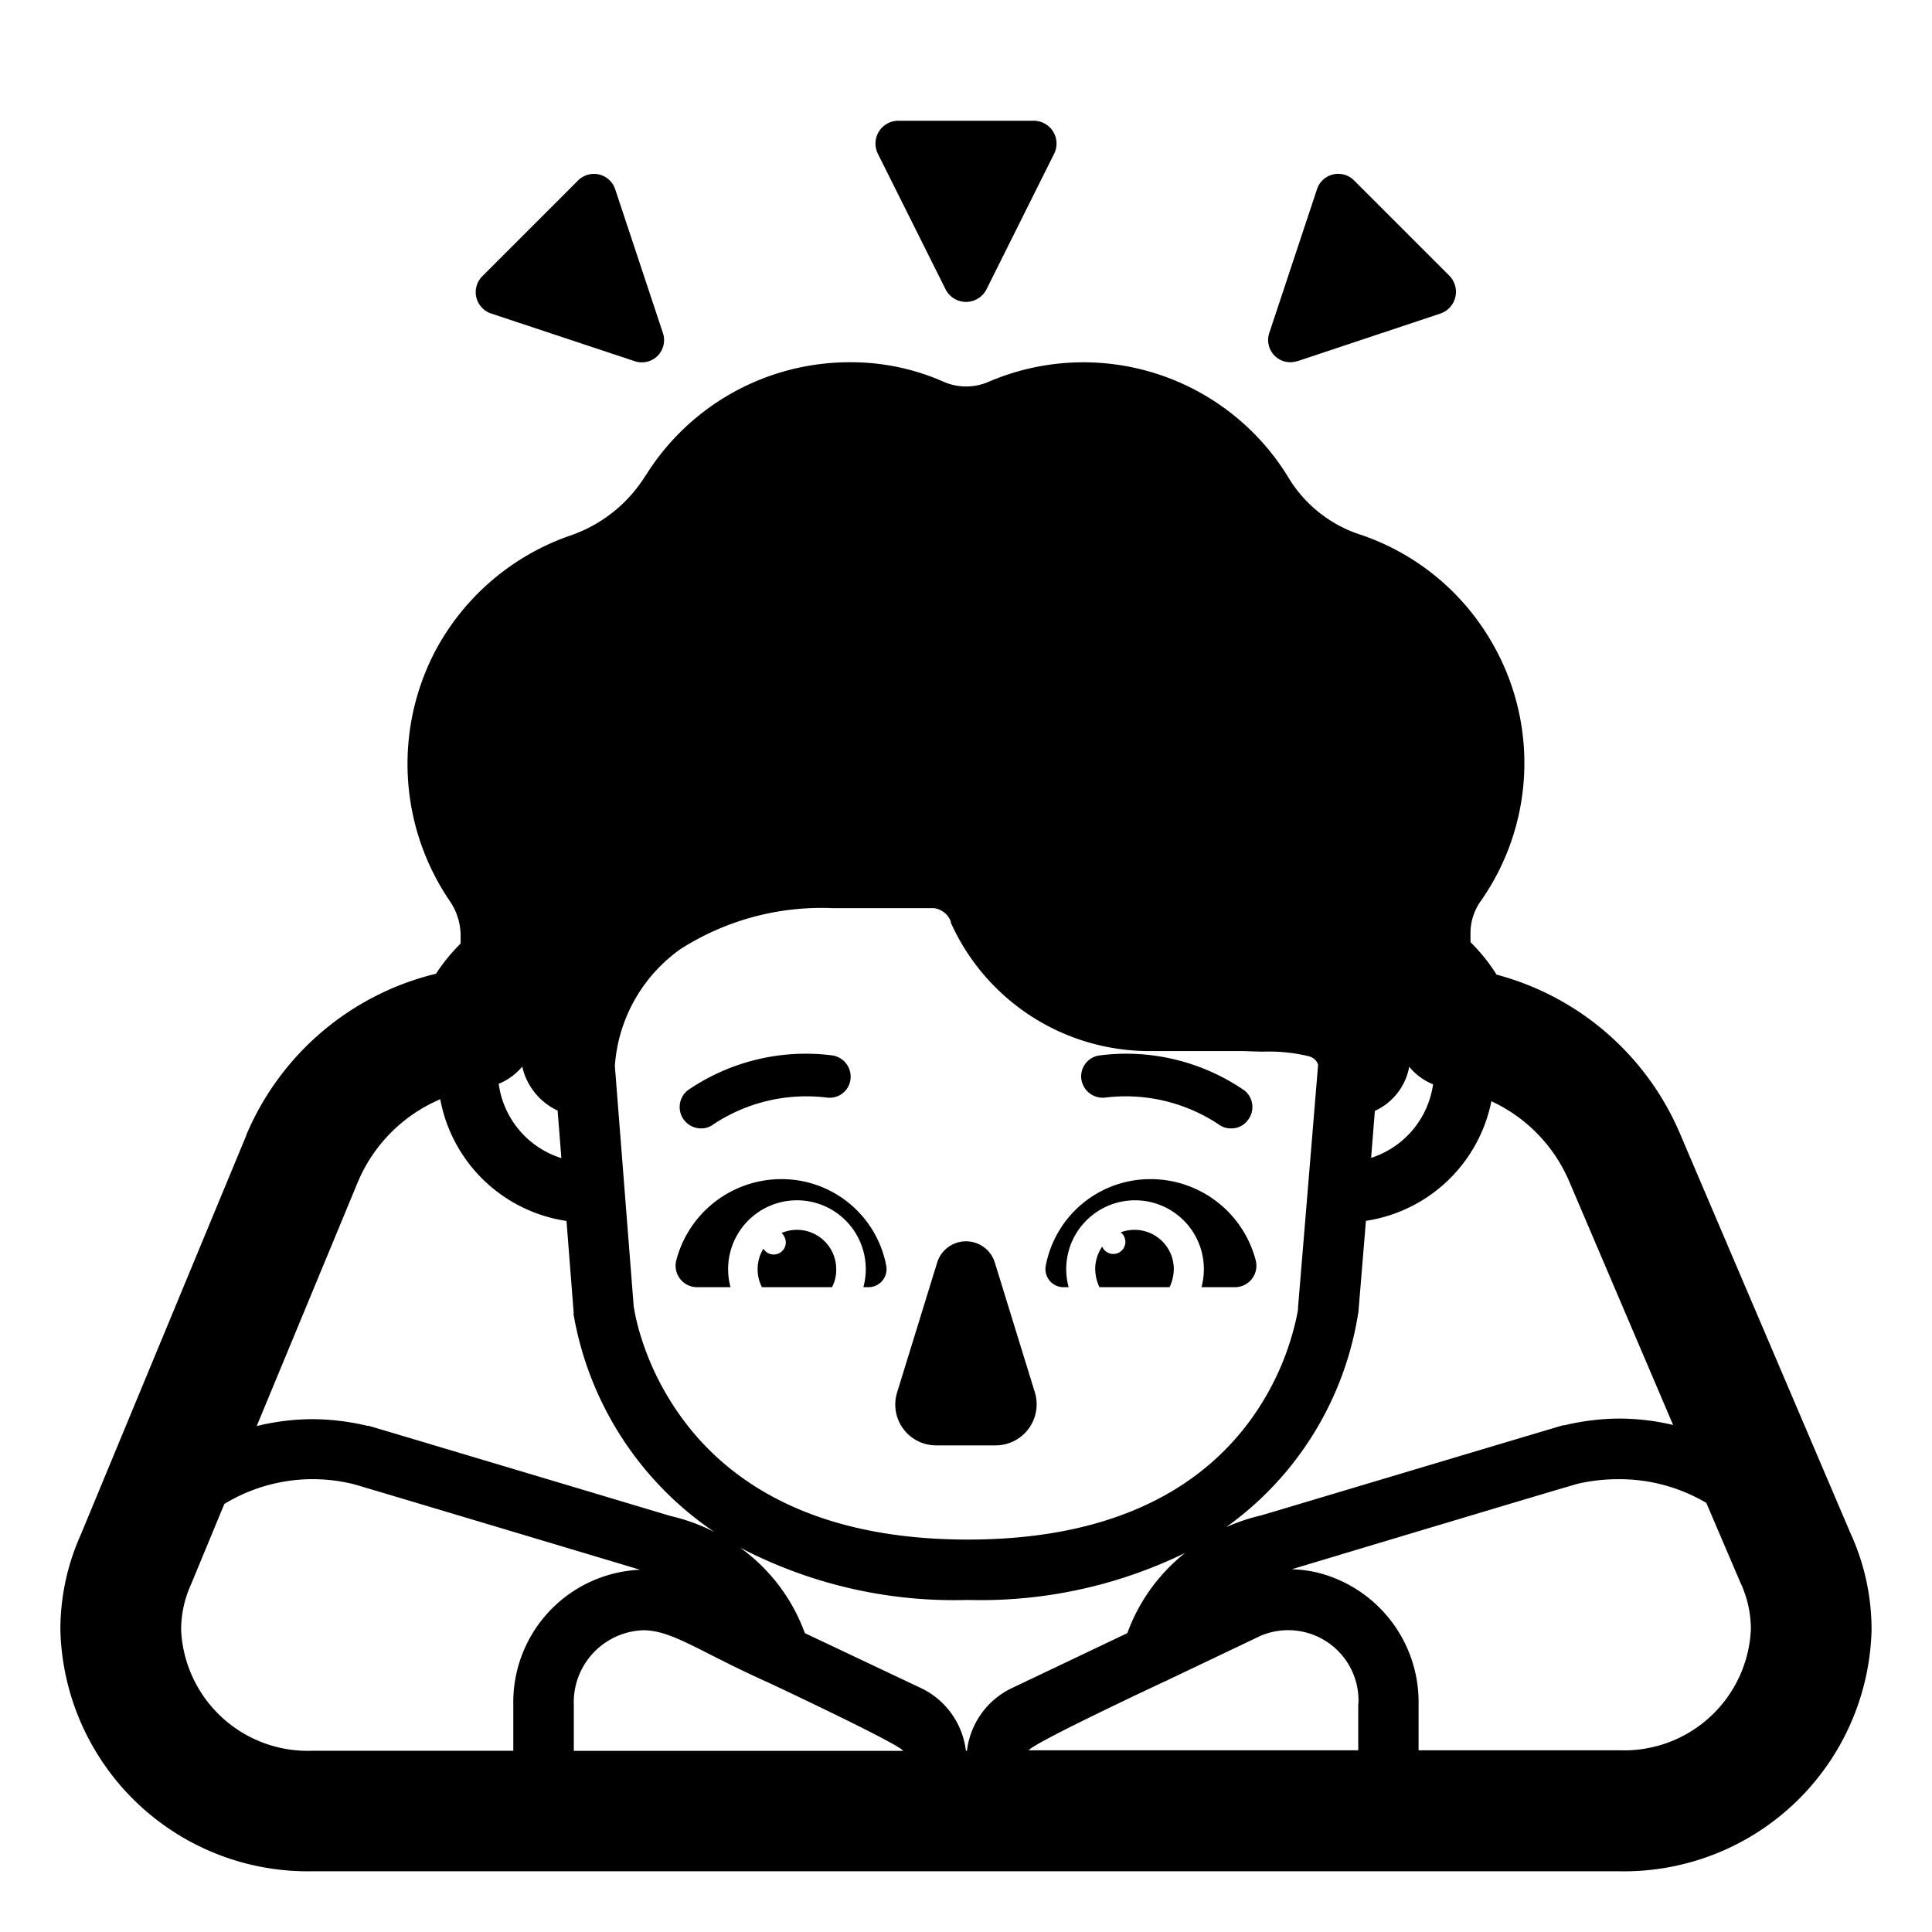 <svg xmlns="http://www.w3.org/2000/svg" width="1em" height="1em" viewBox="0 0 32 32"><path fill="currentColor" d="m15.66 4.789l-1.122-2.247a.378.378 0 0 1 .34-.542h2.244a.378.378 0 0 1 .34.542l-1.121 2.247a.38.38 0 0 1-.681 0m-5.148 1.193l-2.38-.79a.373.373 0 0 1-.14-.62l1.58-1.58a.371.371 0 0 1 .62.15l.79 2.38a.368.368 0 0 1-.47.46m10.979 0l2.37-.79a.38.38 0 0 0 .15-.62l-1.58-1.58a.37.37 0 0 0-.62.15l-.79 2.38a.368.368 0 0 0 .47.458zM10.698 7.871A3.981 3.981 0 0 1 14.072 6a3.79 3.79 0 0 1 1.566.327a.932.932 0 0 0 .729 0a3.977 3.977 0 0 1 4.983 1.598c.273.444.696.776 1.193.934a3.975 3.975 0 0 1 2.169 1.785a3.977 3.977 0 0 1-.192 4.289a.912.912 0 0 0-.164.526v.146c.164.162.31.343.432.538a4.58 4.58 0 0 1 3.048 2.657l2.816 6.6c.229.5.347 1.044.347 1.594a4.1 4.1 0 0 1-4.178 4H5.179a4.1 4.1 0 0 1-4.179-4c0-.538.113-1.07.332-1.561l2.748-6.629v-.006a4.579 4.579 0 0 1 3.142-2.67a3.04 3.04 0 0 1 .407-.5v-.147a1.02 1.02 0 0 0-.183-.563a4.033 4.033 0 0 1-.231-4.146a4.023 4.023 0 0 1 2.226-1.9a2.368 2.368 0 0 0 1.248-.99zm-1.4 11.311l-.062-.787a1.062 1.062 0 0 1-.586-.729a1 1 0 0 1-.39.285a1.5 1.5 0 0 0 1.038 1.231m.2 2.576h.005l-.12-1.535a2.5 2.5 0 0 1-2.091-2.016a2.575 2.575 0 0 0-1.367 1.376L4.252 23.62c.307-.076.621-.114.937-.114c.303.003.605.04.9.111h.02c.075.019 4.922 1.47 4.995 1.492a3.159 3.159 0 0 1 .729.266a5.473 5.473 0 0 1-2.335-3.617m3.833 5.292l1.938.917a1.321 1.321 0 0 1 .729 1.031h.018a1.322 1.322 0 0 1 .73-1.031l1.926-.917a3 3 0 0 1 .958-1.329a7.713 7.713 0 0 1-3.6.779a7.644 7.644 0 0 1-3.774-.868a3.01 3.01 0 0 1 1.075 1.418m9.167-5.3l-.001-.008a5.374 5.374 0 0 1-2.189 3.553a3.215 3.215 0 0 1 .583-.196c.079-.022 4.925-1.473 5-1.492h.021a3.99 3.99 0 0 1 .9-.111c.303 0 .605.036.9.106l-1.717-4.025a2.578 2.578 0 0 0-1.293-1.337a2.5 2.5 0 0 1-2.078 1.981zm-.001 6.472l.003-.002a1.165 1.165 0 0 0-1.62-1.126l-1.585.755c-.102.046-2.193 1.027-2.255 1.141h5.457zm4.314-3.722a2.99 2.99 0 0 0-.672.074c-.086.018-4.658 1.392-4.743 1.418c.135.004.268.02.4.049a2.21 2.21 0 0 1 1.7 2.189v.76h3.326a2.1 2.1 0 0 0 2.178-2a1.82 1.82 0 0 0-.17-.77l-.012-.027l-.556-1.3c-.44-.26-.94-.395-1.451-.393M10.602 26c-.085-.025-4.656-1.395-4.743-1.417a2.815 2.815 0 0 0-2.143.327l-.541 1.306l-.012.028a1.827 1.827 0 0 0-.163.754a2.1 2.1 0 0 0 2.179 2h3.323v-.76a2.195 2.195 0 0 1 2.1-2.238m4.358 3c-.061-.111-2.154-1.095-2.251-1.139c-1.141-.513-1.575-.859-2.058-.859a1.193 1.193 0 0 0-1.147 1.23V29zm8.776-11.04a1 1 0 0 1-.395-.291a1 1 0 0 1-.569.731l-.062.778a1.5 1.5 0 0 0 1.026-1.218m-13.239 3.688l.005.022c.004.024.01.062.021.113c.03.146.07.29.117.432c.159.48.395.93.7 1.333c.719.952 2.077 1.952 4.69 1.952c2.613 0 3.954-1 4.659-1.949a4.525 4.525 0 0 0 .792-1.762c.009-.05.019-.088.019-.112v-.026l.332-4.015a.223.223 0 0 0-.045-.079a.24.24 0 0 0-.108-.062a2.821 2.821 0 0 0-.765-.076c-.098-.003-.203-.005-.312-.01h-1.563a3.606 3.606 0 0 1-3.291-2.128v-.02a.348.348 0 0 0-.276-.219h-1.676a4.34 4.34 0 0 0-2.524.677a2.592 2.592 0 0 0-1.088 1.936zm1.113-2.958a.354.354 0 0 1-.219-.631a3.458 3.458 0 0 1 2.389-.579a.357.357 0 0 1 .268.521a.35.35 0 0 1-.348.179a2.788 2.788 0 0 0-1.88.44a.332.332 0 0 1-.21.07m8.78 0a.332.332 0 0 1-.21-.07a2.788 2.788 0 0 0-1.88-.44a.358.358 0 0 1-.39-.31a.35.35 0 0 1 .31-.39c.84-.106 1.691.1 2.39.58a.35.35 0 0 1 .06.49a.336.336 0 0 1-.28.14m-4.87 2.23l-.66 2.14a.676.676 0 0 0 .65.88h.98a.68.68 0 0 0 .65-.88l-.66-2.14a.5.5 0 0 0-.96 0m-2.58-1.39a1.8 1.8 0 0 0-1.74 1.35a.356.356 0 0 0 .34.44h.56a1.14 1.14 0 1 1 2.2 0h.09a.3.3 0 0 0 .29-.35a1.763 1.763 0 0 0-1.74-1.44m6.12 0a1.8 1.8 0 0 1 1.74 1.35a.356.356 0 0 1-.34.44h-.56a1.14 1.14 0 1 0-2.2 0h-.09a.3.3 0 0 1-.29-.35a1.763 1.763 0 0 1 1.74-1.44m-5.86.84a.65.65 0 0 1 .65.65a.6.6 0 0 1-.07.3h-1.16a.655.655 0 0 1 .024-.638a.2.2 0 0 0 .35-.193a.201.201 0 0 0-.049-.067a.651.651 0 0 1 .255-.052m5.59 0a.664.664 0 0 0-.228.041a.2.2 0 0 1 .033.285a.2.2 0 0 1-.339-.048a.654.654 0 0 0-.116.372a.735.735 0 0 0 .07.3h1.162a.735.735 0 0 0 .07-.3a.65.65 0 0 0-.652-.65"/></svg>